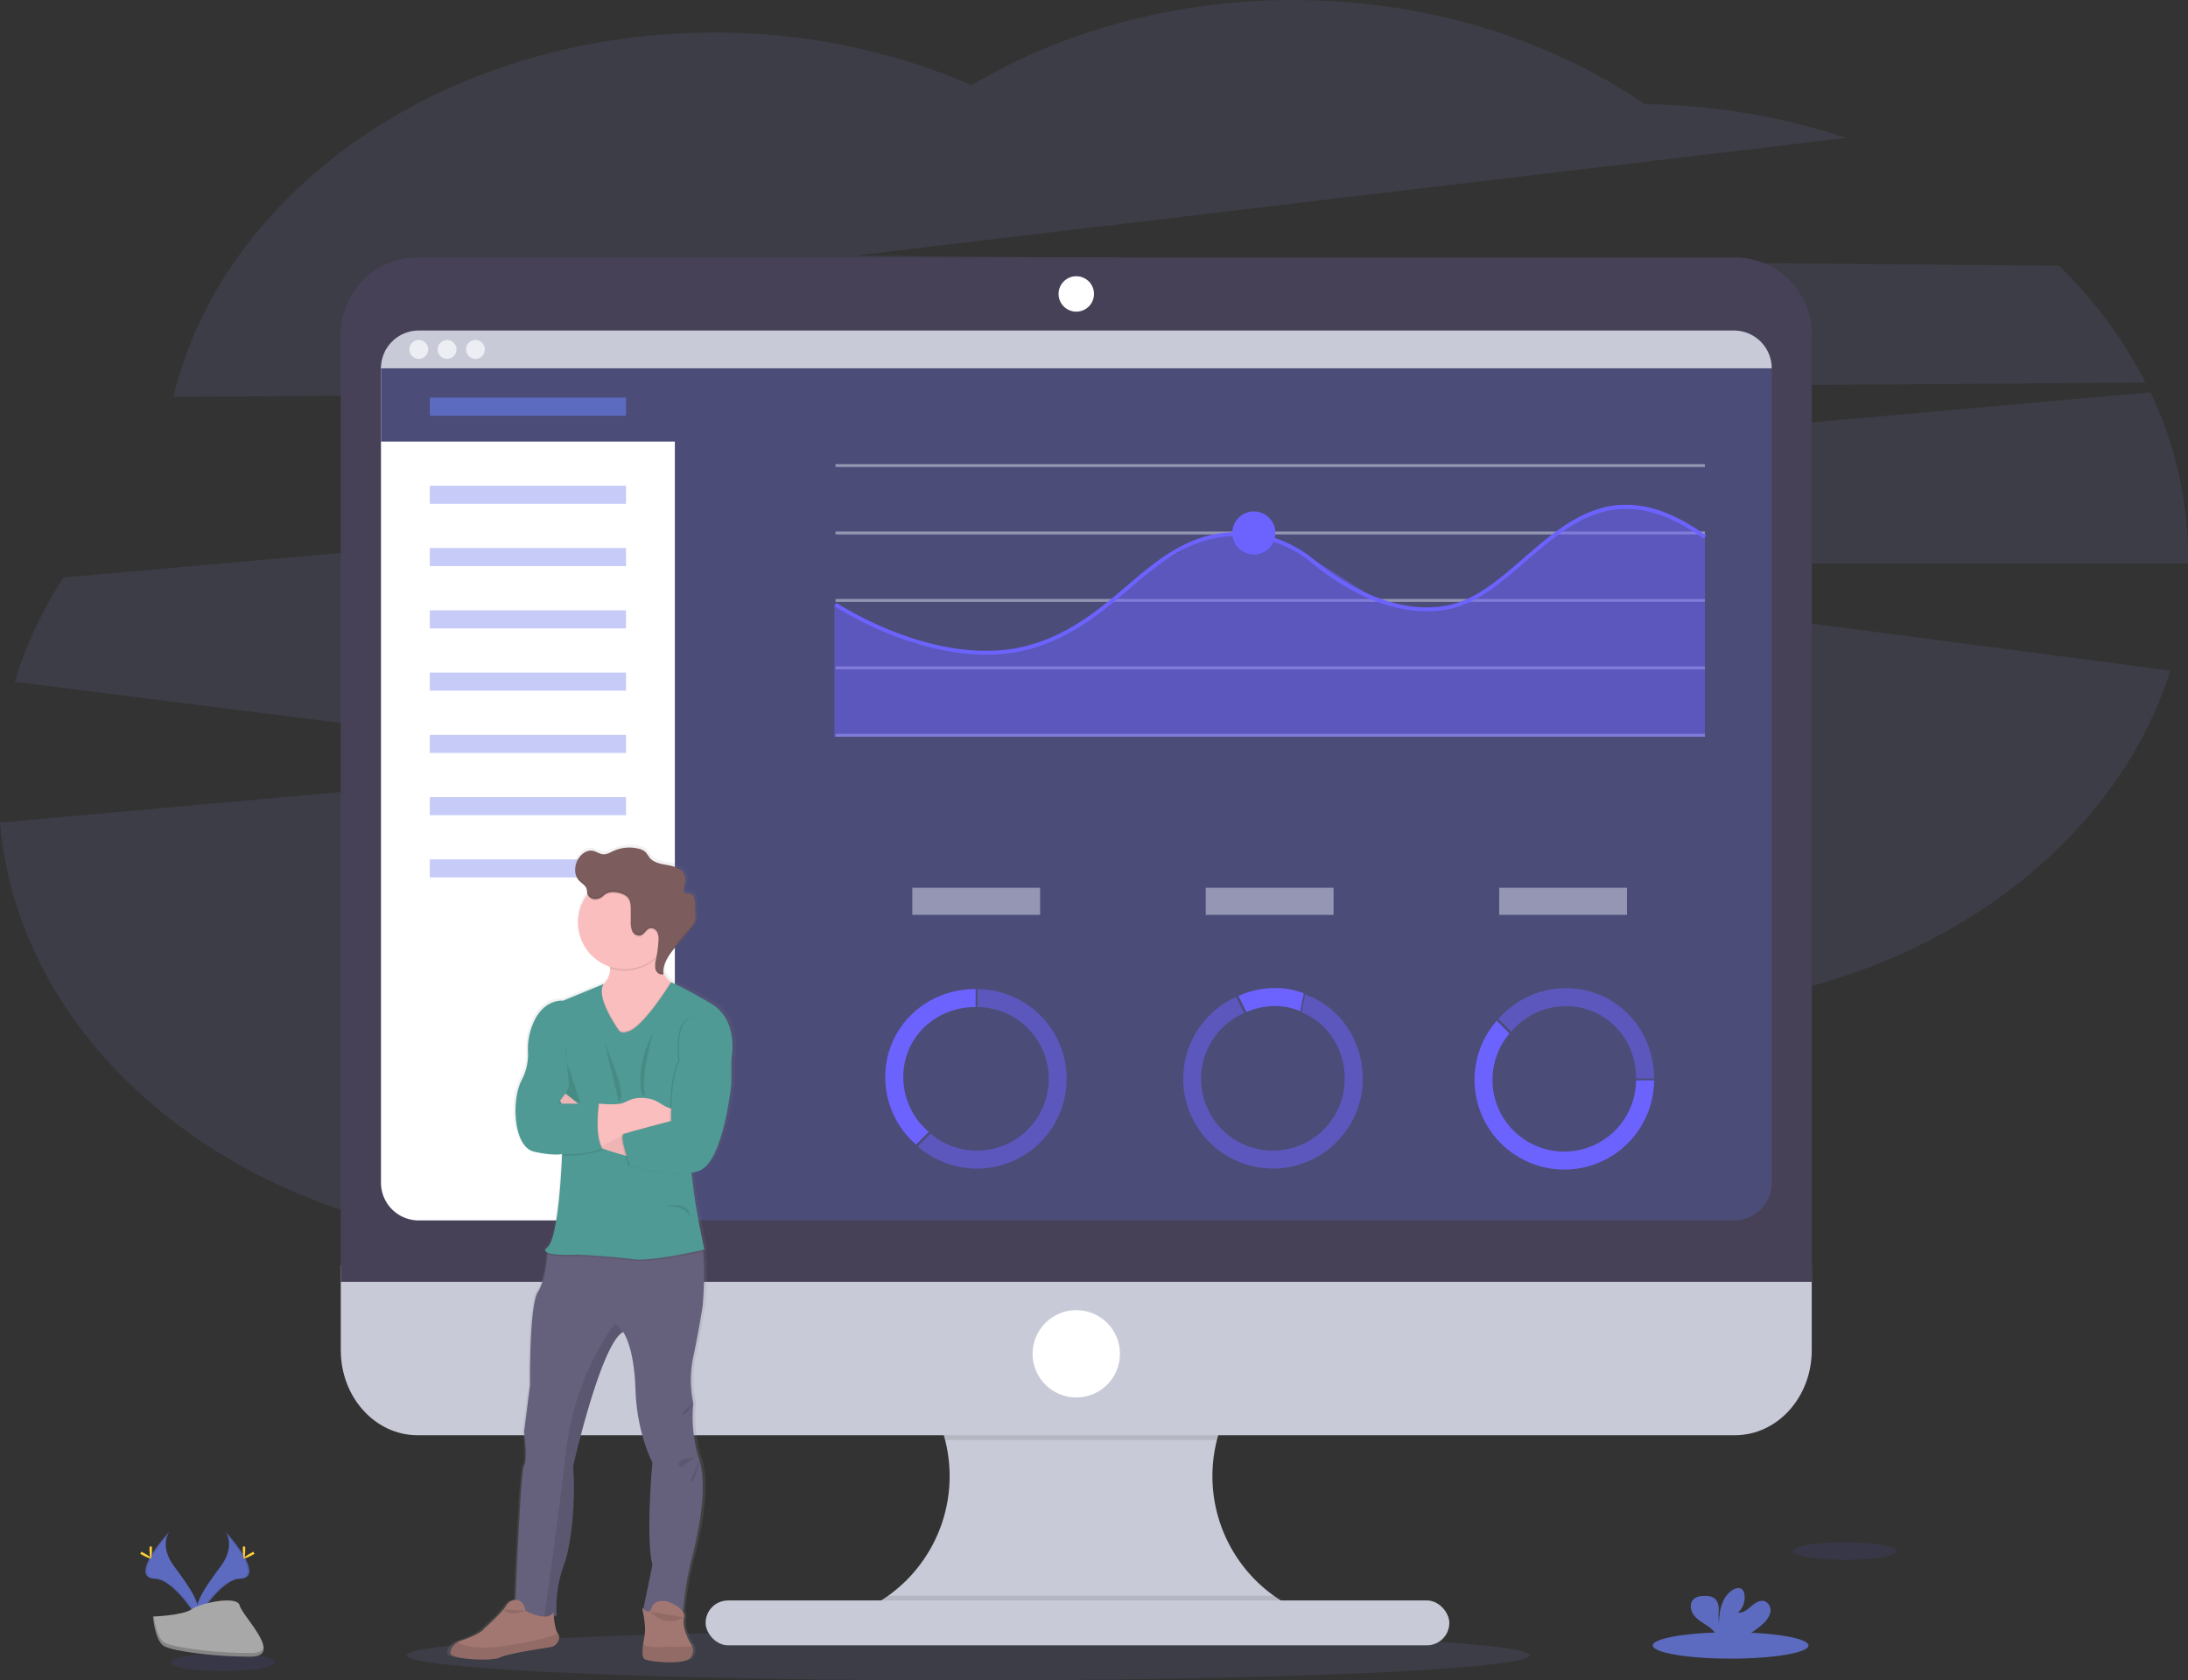 <svg xmlns="http://www.w3.org/2000/svg" xmlns:xlink="http://www.w3.org/1999/xlink" width="812" height="623.76" viewBox="0 0 812 623.76">
  <rect x="0" y="0" width="812" height="623.76" fill="#333333" stroke="none"/>
  <defs>
    <linearGradient id="linear-gradient" x1="0.5" y1="1" x2="0.5" gradientUnits="objectBoundingBox">
      <stop offset="0" stop-color="gray" stop-opacity="0.251"/>
      <stop offset="0.54" stop-color="gray" stop-opacity="0.122"/>
      <stop offset="1" stop-color="gray" stop-opacity="0.102"/>
    </linearGradient>
  </defs>
  <g id="Group_3" data-name="Group 3" transform="translate(0 -0.05)">
    <path id="Path_1" data-name="Path 1" d="M856.484,158a166.148,166.148,0,0,0-32.214-43.388l-446.859-3.722L745.326,67.206A242.442,242.442,0,0,0,670.68,54.689C635.261,30.508,589.739,16,540.084,16c-44.552,0-85.749,11.706-119.335,31.567A239.65,239.65,0,0,0,325.1,28.087c-99.287,0-182.017,58.133-200.578,135.23Z" transform="translate(-60.192 -15.95)" fill="#8e99f3" opacity="0.1"/>
    <path id="Path_2" data-name="Path 2" d="M847,279.692a141.562,141.562,0,0,0-13.926-61.022L58.613,287.4a150.572,150.572,0,0,0-18.144,38.739L280.3,356.358,35,378.39c7.38,87.279,95.881,156.191,203.992,156.191,54.418,0,103.864-17.462,140.5-45.939C416.252,517.659,466.172,535.5,521.18,535.5c81.61,0,152.052-39.285,184.856-96.082,65.808-17.663,116.928-62,134.426-117.467L537.168,282.186H847Z" transform="translate(-35 -72.985)" fill="#8e99f3" opacity="0.1"/>
    <ellipse id="Ellipse_1" data-name="Ellipse 1" cx="208.375" cy="9.298" rx="208.375" ry="9.298" transform="translate(150.903 605.213)" fill="#8e99f3" opacity="0.1"/>
    <path id="Path_3" data-name="Path 3" d="M642.013,809.251v5.619H475.84v-4.563A54.612,54.612,0,0,0,479.6,709.44H640.884a54.612,54.612,0,0,0,1.128,99.811Z" transform="translate(-159.059 -211.095)" fill="#c8cad7"/>
    <path id="Path_4" data-name="Path 4" d="M642.359,709.44a54.691,54.691,0,0,0-30.18,36.209H511.261A54.705,54.705,0,0,0,481.08,709.44Z" transform="translate(-160.534 -211.095)" opacity="0.1"/>
    <path id="Path_5" data-name="Path 5" d="M211,669.6v31.546c0,17.419,12.748,31.539,28.477,31.539H728.417c15.73,0,28.477-14.12,28.477-31.539V669.6Z" transform="translate(-84.529 -199.883)" fill="#c8cad7"/>
    <path id="Path_6" data-name="Path 6" d="M642.013,846.08V851.7H475.84v-4.563a54.609,54.609,0,0,0,12.812-6.827H631.823a54.889,54.889,0,0,0,10.19,5.77Z" transform="translate(-159.059 -247.924)" opacity="0.1"/>
    <rect id="Rectangle_5" data-name="Rectangle 5" width="276.001" height="16.65" rx="8.325" transform="translate(261.866 594.139)" fill="#c8cad7"/>
    <path id="Path_7" data-name="Path 7" d="M756.894,177.434A28.47,28.47,0,0,0,728.417,149H239.5A28.47,28.47,0,0,0,211,177.434v351.8H756.894Z" transform="translate(-84.529 -53.378)" fill="#474157"/>
    <path id="Path_8" data-name="Path 8" d="M747.876,200.76V503.046a14.012,14.012,0,0,1-14.02,14.02H245.78a14.012,14.012,0,0,1-14.02-14.02V200.76a14.02,14.02,0,0,1,14.02-14.02H733.82a14.02,14.02,0,0,1,14.056,14.02Z" transform="translate(-90.371 -63.999)" fill="#4c4c78"/>
    <circle id="Ellipse_2" data-name="Ellipse 2" cx="6.575" cy="6.575" r="6.575" transform="translate(392.85 102.585)" fill="#fff"/>
    <circle id="Ellipse_3" data-name="Ellipse 3" cx="16.211" cy="16.211" r="16.211" transform="translate(383.214 486.366)" fill="#fff"/>
    <path id="Path_9" data-name="Path 9" d="M340.82,196.5V519.813H245.78a14.012,14.012,0,0,1-14.02-14.02V203.506l.51-1.9,1.365-5.1Z" transform="translate(-90.371 -66.746)" fill="#fff"/>
    <path id="Path_10" data-name="Path 10" d="M318.014,187.65v29.1H196.76v-27.2l.51-1.9Z" transform="translate(-55.371 -52.794)" fill="#4c4c78"/>
    <path id="Path_11" data-name="Path 11" d="M747.876,200.762H231.76a14.012,14.012,0,0,1,14.02-14.012H733.82a14.012,14.012,0,0,1,14.055,14.012Z" transform="translate(-90.371 -64.002)" fill="#c8cad7"/>
    <circle id="Ellipse_4" data-name="Ellipse 4" cx="3.507" cy="3.507" r="3.507" transform="translate(151.902 126.248)" fill="#ededf4"/>
    <circle id="Ellipse_5" data-name="Ellipse 5" cx="3.507" cy="3.507" r="3.507" transform="translate(162.414 126.248)" fill="#ededf4"/>
    <circle id="Ellipse_6" data-name="Ellipse 6" cx="3.507" cy="3.507" r="3.507" transform="translate(172.927 126.248)" fill="#ededf4"/>
    <rect id="Rectangle_6" data-name="Rectangle 6" width="72.814" height="6.704" transform="translate(159.511 147.669)" fill="#5c6bc0"/>
    <rect id="Rectangle_7" data-name="Rectangle 7" width="72.814" height="6.704" transform="translate(159.511 180.364)" fill="#8e99f3" opacity="0.5"/>
    <rect id="Rectangle_8" data-name="Rectangle 8" width="72.814" height="6.704" transform="translate(159.511 203.481)" fill="#8e99f3" opacity="0.5"/>
    <rect id="Rectangle_9" data-name="Rectangle 9" width="72.814" height="6.704" transform="translate(159.511 226.598)" fill="#8e99f3" opacity="0.5"/>
    <rect id="Rectangle_10" data-name="Rectangle 10" width="72.814" height="6.704" transform="translate(159.511 249.708)" fill="#8e99f3" opacity="0.5"/>
    <rect id="Rectangle_11" data-name="Rectangle 11" width="72.814" height="6.704" transform="translate(159.511 272.825)" fill="#8e99f3" opacity="0.5"/>
    <rect id="Rectangle_12" data-name="Rectangle 12" width="72.814" height="6.704" transform="translate(159.511 295.941)" fill="#8e99f3" opacity="0.5"/>
    <rect id="Rectangle_13" data-name="Rectangle 13" width="72.814" height="6.704" transform="translate(159.511 319.051)" fill="#8e99f3" opacity="0.5"/>
    <rect id="Rectangle_14" data-name="Rectangle 14" width="322.651" height="1.078" transform="translate(310.062 172.323)" fill="#dce0ed" opacity="0.5"/>
    <rect id="Rectangle_15" data-name="Rectangle 15" width="322.651" height="1.078" transform="translate(310.062 197.352)" fill="#dce0ed" opacity="0.5"/>
    <rect id="Rectangle_16" data-name="Rectangle 16" width="322.651" height="1.078" transform="translate(310.062 222.387)" fill="#dce0ed" opacity="0.5"/>
    <rect id="Rectangle_17" data-name="Rectangle 17" width="322.651" height="1.078" transform="translate(310.062 247.415)" fill="#dce0ed" opacity="0.5"/>
    <rect id="Rectangle_18" data-name="Rectangle 18" width="322.651" height="1.078" transform="translate(310.062 272.444)" fill="#dce0ed" opacity="0.5"/>
    <path id="Path_12" data-name="Path 12" d="M753.994,346.955H430.94V297.732l29.627,14.6,30.662,4.153,26.9-8.113L550.592,283.2l16.326-9.428,11.936-2.3,11.418.611,18.784,9.277,25.524,16.262,20.034,2.58,15.888-5.476,33.666-27.579,17.189-6.13,17.986,2.781,14.652,8.458Z" transform="translate(-121.273 -73.441)" fill="#6c63ff" opacity="0.5"/>
    <path id="Path_13" data-name="Path 13" d="M522.248,332.39c-29.088,0-55.978-17.792-56.308-18.022l.8-1.193c.417.28,41.793,27.658,76.953,13.941,12.834-4.994,21.945-12.776,30.8-20.293,9.219-7.854,17.929-15.277,29.793-18.5a44.57,44.57,0,0,1,39.8,8.939c9.658,7.94,28.9,20.7,49.23,16.88,10.362-1.94,19.1-9.514,28.348-17.526,17.706-15.378,36.073-31.251,67.755-8.458l-.841,1.164c-30.791-22.125-48.691-6.618-65.995,8.379-9.4,8.149-18.281,15.809-29.024,17.857-20.911,3.916-40.557-9.083-50.409-17.181a43.147,43.147,0,0,0-38.5-8.659c-11.562,3.133-20.12,10.448-29.239,18.195-8.918,7.6-18.144,15.457-31.187,20.544A60.275,60.275,0,0,1,522.248,332.39Z" transform="translate(-156.273 -89.329)" fill="#6c63ff"/>
    <circle id="Ellipse_7" data-name="Ellipse 7" cx="7.998" cy="7.998" r="7.998" transform="translate(457.321 189.893)" fill="#6c63ff"/>
    <path id="Path_14" data-name="Path 14" d="M364.873,510.455c-10.93-6.295-15.09-7.854-15.09-7.861l-.223-.158a9.1,9.1,0,0,1-2.759-3.485V498.3c.18-3.334,2.544-6.359,4.793-9q2.874-3.385,5.749-6.762a6.6,6.6,0,0,0,1.48-2.4,5.385,5.385,0,0,0,.158-1.437v-.589c0-1.681-.079-3.363-.137-5.03-.057-1.473-.431-3.32-1.9-3.593-.762-.158-1.768.115-2.156-.539a1.207,1.207,0,0,1-.1-.87v.065a.368.368,0,0,1,0-.079,19.868,19.868,0,0,0,.546-3.456,4.959,4.959,0,0,0-.237-1.746c-.855-2.436-3.78-3.435-6.367-3.895s-5.49-.855-7.114-2.874a23.5,23.5,0,0,0-1.437-1.947,5.663,5.663,0,0,0-2.652-1.308,14.889,14.889,0,0,0-9.615.841c-1.25.56-2.508,1.308-3.88,1.229s-2.644-1.078-4.053-1.315c-2.271-.388-4.448,1.286-5.569,3.262a7.905,7.905,0,0,0-1.028,3.844v.223h0a5.648,5.648,0,0,0,1.48,3.923c.977,1.02,2.436,1.717,2.874,3.054.165.546.129,1.135.273,1.681a.774.774,0,0,0,.065.208l-.079.093a17.081,17.081,0,0,0-3.593,10.506,17.433,17.433,0,0,0,12.216,16.527q0,.248,0,.517a7.43,7.43,0,0,1-2.371,5.785l-15.507,6.223s-9.342-1.107-12.7,12.539a23.108,23.108,0,0,0-.575,6.92A20.315,20.315,0,0,1,292.8,539.27c-3.83,7.5-2.961,24.712,4.872,26.415,7.394,1.61,10.29.941,10.592.862v.3c-.122,3.234-1.293,31.086-5.555,34.492-1.186.927-.963,1.559,0,1.983v.5c-.129,2.041-.79,9.794-3.643,14.214-3.277,5.095-2.9,34.557-2.9,34.557l-2.256,17.383s1.387,10.736,0,12.611c-1.243,1.674-2.874,41.4-3.248,50.006h-.144a4.189,4.189,0,0,0-3.349,2.041c-1.854,2.975-8.249,8.458-8.249,8.458-1.387,1.976-6.532,3.866-9.248,4.757a5.928,5.928,0,0,0-1.049.453,5.519,5.519,0,0,0-2.335,2.458,2.63,2.63,0,0,0-.244,2.048c.719,1.7,15.141,2.874,18.791,1.193,2.874-1.337,14.257-3.1,18.985-3.794a3.9,3.9,0,0,0,3.377-3.377,2.227,2.227,0,0,0-.431-1.689h0c-.905-1.121-1.373-4.182-1.581-6.18a4.2,4.2,0,0,0,1.064-.632,45.336,45.336,0,0,1,2.608-18.238c3.478-9.2,4.527-26.243,3.658-37.323,0,0,10.613-45.68,18.971-49.942h0c.129.158,4.182,5.361,4.7,21.471.517,16.362,6.431,27.1,6.431,27.1s-2.608,27.78,0,38.178l-3.428,16.377a5.329,5.329,0,0,1-.41-.374s.1.46.244,1.186l-.072.345.144.036a31.694,31.694,0,0,1,.719,7.718c-.137,1.2-.467,2.831-.719,4.441-.359,2.522-.46,4.973.869,5.5,2.156.877,14.968,2.077,17.145-.719a4.031,4.031,0,0,0,.632-4.211,4.313,4.313,0,0,0-.632-1.071s-3.4-5.555-2.436-9.471a2.875,2.875,0,0,0-.41-2.242,115.744,115.744,0,0,1,2.982-18.388c2.156-8.2,6.769-26.178,3.392-38.006h0c-.129-.46-.273-.92-.431-1.365a51.02,51.02,0,0,1-1.919-19.941,40.536,40.536,0,0,1,0-17.383c2.07-9.536,3.528-18.877,3.528-18.877s1.15-12.611.144-20.343l-.065-.5.546-.122s-2.953-13.121-4-21.471c-.244-1.976-.568-4.47-.92-7.135a18.845,18.845,0,0,0,2.838-.719c9.4-3.241,12.353-32.559,12.353-32.559v-9.3S375.838,516.786,364.873,510.455ZM294.861,736.809l-.46-.244h0Z" transform="translate(-99.988 -138.761)" fill="url(#linear-gradient)"/>
    <path id="Path_15" data-name="Path 15" d="M369.122,735.975c4.074,11.72-.719,30.741-2.874,39.235a119.075,119.075,0,0,0-2.874,18.683,39.524,39.524,0,0,1-14.947-.345l3.593-17.49c-2.544-10.362,0-38.049,0-38.049S346.271,727.3,345.739,711c-.5-16.046-4.455-21.234-4.585-21.4h0c-8.213,4.268-18.547,49.776-18.547,49.776.848,11.037-.172,28.025-3.593,37.2a46.025,46.025,0,0,0-2.551,18.173,5.606,5.606,0,0,1-4.62.884c-4.85-.783-10.664-4.965-10.664-4.965s1.868-49.582,3.226-51.465,0-12.568,0-12.568l2.206-17.325s-.338-29.383,2.874-34.492c2.788-4.4,3.428-12.137,3.557-14.163v-.5l4.915-5.885s47.563-3.593,51.127,0c.877.877,1.437,2.874,1.739,5.375.977,7.7-.144,20.271-.144,20.271s-1.437,9.342-3.464,18.848a41.247,41.247,0,0,0,0,17.325,51.739,51.739,0,0,0,1.9,19.89Z" transform="translate(-109.907 -195.118)" fill="#65617d"/>
    <path id="Path_16" data-name="Path 16" d="M384.574,864.016c-2.12,2.8-14.6,1.617-16.729.719-1.3-.539-1.2-2.975-.848-5.49.223-1.6.546-3.234.675-4.419.345-3.061-1.013-9.263-1.013-9.263s2.8,2.975,3.478,0a3.234,3.234,0,0,1,2.422-2.3,6.353,6.353,0,0,1,4.412.273c2.206.956,5.885,3,5.224,5.749-.934,3.9,2.379,9.435,2.379,9.435a4.258,4.258,0,0,1,.618,1.071,4.074,4.074,0,0,1-.618,4.225Z" transform="translate(-128.334 -248.679)" fill="#a27772"/>
    <path id="Path_17" data-name="Path 17" d="M384.617,870.381c-2.12,2.8-14.6,1.617-16.729.719-1.3-.539-1.2-2.975-.848-5.49,1.336.625,3.593,1.15,7.416.8a20.767,20.767,0,0,1,2.673-.086,61.1,61.1,0,0,0,8.106-.158,4.074,4.074,0,0,1-.618,4.218Z" transform="translate(-128.377 -255.044)" opacity="0.1"/>
    <path id="Path_18" data-name="Path 18" d="M326.784,752.559c.848,11.037-.172,28.025-3.593,37.2a46.025,46.025,0,0,0-2.551,18.173,5.606,5.606,0,0,1-4.62.884c1.028-7.186,5.389-38.035,8.192-62.416A102.06,102.06,0,0,1,342.3,699.52l2.975,3.269C337.118,707.051,326.784,752.559,326.784,752.559Z" transform="translate(-114.084 -208.304)" opacity="0.1"/>
    <path id="Path_19" data-name="Path 19" d="M370.943,516.919l-2.077,10.19-10.154,17.074-12.525-5.353s-17.03-17.835-6.331-20.379a9.436,9.436,0,0,0,3.557-1.581,7.369,7.369,0,0,0,2.774-6.144,18.892,18.892,0,0,0-1.739-7.308l21.91-6.877a34.866,34.866,0,0,0-1.574,8.874c-.165,5.964,2.048,8.911,3.866,10.312a6.511,6.511,0,0,0,2.292,1.193Z" transform="translate(-119.798 -151.182)" fill="#fbbebe"/>
    <path id="Path_20" data-name="Path 20" d="M369.54,496.54a34.869,34.869,0,0,0-1.574,8.874,17.318,17.318,0,0,1-18.6,5.31,18.892,18.892,0,0,0-1.739-7.308Z" transform="translate(-122.979 -151.182)" opacity="0.1"/>
    <path id="Path_21" data-name="Path 21" d="M368.04,485.855a17.282,17.282,0,1,1-5.062-12.263A17.325,17.325,0,0,1,368.04,485.855Z" transform="translate(-118.972 -143.299)" fill="#fbbebe"/>
    <path id="Path_22" data-name="Path 22" d="M370.943,524.433l-2.077,10.19L358.713,551.7l-12.525-5.354s-17.03-17.835-6.331-20.379a9.435,9.435,0,0,0,3.557-1.581c-1.933,5.31,6.043,16.355,6.043,16.355.927,1.365,3.061.51,3.061.51,5.131-.776,14.594-15.55,16.132-18.008A6.508,6.508,0,0,0,370.943,524.433Z" transform="translate(-119.798 -158.695)" opacity="0.1"/>
    <path id="Path_23" data-name="Path 23" d="M375.513,659.671c-3.018.719-19.7,4.376-26.027,3.456-6.963-1.02-20.508-1.7-20.508-1.7s-8.623.46-11.267-.719v-.5l4.915-5.885s47.563-3.593,51.127,0C374.687,655.173,375.19,657.163,375.513,659.671Z" transform="translate(-114.559 -195.135)" opacity="0.1"/>
    <path id="Path_24" data-name="Path 24" d="M339.589,541.3s-8.961-12.41-5.583-17.246l-15.141,6.209s-9.112-1.107-12.4,12.489a23.715,23.715,0,0,0-.568,6.906,20.545,20.545,0,0,1-2.493,10.326c-3.737,7.473-2.874,24.633,4.757,26.329s10.362.848,10.362.848-1.02,31.086-5.432,34.65,11.26,2.716,11.26,2.716,13.538.719,20.5,1.7,26.494-3.593,26.494-3.593-2.874-13.078-3.909-21.4S364.05,575.2,364.05,575.2l17.325-23.469s3.054-14.185-7.646-20.465S359,523.43,359,523.43s-10.779,17.512-16.355,18.36C342.643,541.8,340.516,542.667,339.589,541.3Z" transform="translate(-109.93 -158.749)" fill="#4f9a94"/>
    <path id="Path_25" data-name="Path 25" d="M325.812,555.16s-.165,5.6.855,7.811,4.75,14.436,4.75,14.436H322.93s4.585-4.922,4.247-7.3S325.812,555.16,325.812,555.16Z" transform="translate(-116.028 -167.678)" opacity="0.1"/>
    <path id="Path_26" data-name="Path 26" d="M351.329,604.677s-18.755-4.585-20.5-8.487-6.568-12.654-6.568-12.654l1.976-2.666,9.126,7.186s10.872,8.623,15.967,9.514S351.329,604.677,351.329,604.677Z" transform="translate(-116.402 -174.913)" fill="#fbbebe"/>
    <path id="Path_27" data-name="Path 27" d="M351.329,604.677s-18.755-4.585-20.5-8.487-6.568-12.654-6.568-12.654l1.976-2.666,9.126,7.186s10.872,8.623,15.967,9.514S351.329,604.677,351.329,604.677Z" transform="translate(-116.402 -174.913)" opacity="0.05"/>
    <path id="Path_28" data-name="Path 28" d="M371.228,583.248v10.175H369.59A47.6,47.6,0,0,0,346.5,599.4l-3.061,1.7-.826.46L337.34,589.7l4.929-4.419h.252c1.207.115,6.417.546,8.623-.194s4.707-2.975,10.879-1.394c3.047.776,5.641,4.189,8.623,3.126Z" transform="translate(-120.083 -175.552)" fill="#fbbebe"/>
    <path id="Path_29" data-name="Path 29" d="M392.825,552.995l3.4,3.823v9.255s-2.874,29.218-12.058,32.444-25.546-1.868-25.546-1.868-4.232-11.21-2.256-11.893,17.49-4.771,17.49-4.771-.223-17.138,3.176-22.233c0,0-2.206-15.967,5.432-16.3S392.825,552.995,392.825,552.995Z" transform="translate(-125.289 -163.817)" opacity="0.1"/>
    <path id="Path_30" data-name="Path 30" d="M393.515,552.995l3.4,3.823v9.255s-2.874,29.218-12.065,32.444-25.539-1.868-25.539-1.868-4.232-11.21-2.256-11.893,17.483-4.771,17.483-4.771-.216-17.138,3.183-22.233c0,0-2.213-15.967,5.432-16.3S393.515,552.995,393.515,552.995Z" transform="translate(-125.483 -163.817)" fill="#4f9a94"/>
    <path id="Path_31" data-name="Path 31" d="M364.68,493.2a6.69,6.69,0,0,0-.388-3.305,2.537,2.537,0,0,0-2.688-1.552c-1.437.338-2.084,2.228-3.507,2.68a2.784,2.784,0,0,1-3.09-1.588,8.12,8.12,0,0,1-.589-3.694v-4.261c0-1.545-.05-3.212-1.006-4.427-1.186-1.509-3.967-2.156-5.821-2.105a4.937,4.937,0,0,0-3.327,1.337,4.311,4.311,0,0,1-3.5,1.25,3.025,3.025,0,0,1-2.436-2.113.173.173,0,0,1,0-.057A17.325,17.325,0,1,1,364.1,498.363,47.98,47.98,0,0,0,364.68,493.2Z" transform="translate(-120.361 -143.289)" opacity="0.1"/>
    <path id="Path_32" data-name="Path 32" d="M339,472.9a3.047,3.047,0,0,1-2.443-2.113c-.137-.546-.1-1.135-.266-1.674-.4-1.337-1.818-2.034-2.774-3.047-1.911-2.026-1.789-5.368-.438-7.811,1.1-1.969,3.219-3.629,5.44-3.248,1.372.244,2.558,1.222,3.952,1.308s2.565-.661,3.787-1.222a14.257,14.257,0,0,1,9.385-.834,5.432,5.432,0,0,1,2.587,1.3,21.982,21.982,0,0,1,1.38,1.94c1.581,2.019,4.419,2.414,6.942,2.874s5.382,1.437,6.209,3.888c.553,1.61,0,3.356-.295,5.03a1.437,1.437,0,0,0,.065,1.042c.4.654,1.38.381,2.156.532,1.437.3,1.8,2.156,1.847,3.593q.1,2.5.137,5.03a6.468,6.468,0,0,1-.144,1.861,6.589,6.589,0,0,1-1.437,2.335l-5.612,6.74c-2.486,2.989-5.124,6.467-4.628,10.326-1.178.525-2.573-.489-2.961-1.725a7.614,7.614,0,0,1,.187-3.823,46.97,46.97,0,0,0,.884-6.632,6.712,6.712,0,0,0-.388-3.313,2.544,2.544,0,0,0-2.695-1.552c-1.437.338-2.077,2.228-3.5,2.68a2.775,2.775,0,0,1-3.09-1.588,8.214,8.214,0,0,1-.589-3.694v-4.261c0-1.545-.05-3.212-1.006-4.426-1.178-1.509-3.967-2.156-5.821-2.105a4.937,4.937,0,0,0-3.327,1.337A4.312,4.312,0,0,1,339,472.9Z" transform="translate(-118.6 -139.16)" fill="#7c5c5c"/>
    <path id="Path_33" data-name="Path 33" d="M347.15,554.57l5.325,21.845S356.664,576.393,347.15,554.57Z" transform="translate(-122.844 -167.512)" opacity="0.1"/>
    <path id="Path_34" data-name="Path 34" d="M370.54,549.48s-6.97,11.411-4.247,23.2l1.293.093S365.272,567.315,370.54,549.48Z" transform="translate(-128.053 -166.08)" opacity="0.1"/>
    <path id="Path_35" data-name="Path 35" d="M378.59,639.072s8.551-2.831,9.176,3.737C387.766,642.809,386.15,638.3,378.59,639.072Z" transform="translate(-131.692 -191.122)" opacity="0.1"/>
    <path id="Path_36" data-name="Path 36" d="M338.479,586.83s-1.7,11.893,1.358,16.65a37.325,37.325,0,0,1-14.947,2.034l-1.02-18.683Z" transform="translate(-116.293 -176.591)" opacity="0.1"/>
    <path id="Path_37" data-name="Path 37" d="M343.434,601.936l-.826.46-5.267-11.857,4.929-4.419h.252C342.442,586.695,341.07,596.906,343.434,601.936Z" transform="translate(-120.083 -176.391)" opacity="0.1"/>
    <path id="Path_38" data-name="Path 38" d="M336.551,586.12s-1.7,11.893,1.358,16.65a37.325,37.325,0,0,1-14.947,2.034L317.02,586.12Z" transform="translate(-114.365 -176.391)" fill="#4f9a94"/>
    <path id="Path_39" data-name="Path 39" d="M307.979,856.642a3.837,3.837,0,0,1-3.3,3.363c-4.606.719-15.723,2.443-18.525,3.78-3.593,1.7-17.663.51-18.345-1.186a2.694,2.694,0,0,1,.244-2.048,5.6,5.6,0,0,1,3.3-2.874c2.659-.891,7.674-2.766,9.025-4.735,0,0,6.252-5.476,8.034-8.429a4.067,4.067,0,0,1,3.27-2.034c1.487-.072,3.14.683,3.823,3.938,0,0,8.149,4.649,10.355.575,0,0,.338,6.259,1.689,7.976h0A2.249,2.249,0,0,1,307.979,856.642Z" transform="translate(-100.488 -248.533)" fill="#a27772"/>
    <path id="Path_40" data-name="Path 40" d="M307.979,861.526a3.837,3.837,0,0,1-3.3,3.363c-4.606.719-15.723,2.443-18.525,3.78-3.593,1.7-17.663.51-18.345-1.186a2.7,2.7,0,0,1,.244-2.048,5.439,5.439,0,0,1,2.278-2.443c2.3,1.523,7.4,3.018,18.626,1.265,10.707-1.674,16-3.313,18.59-4.426h0A2.249,2.249,0,0,1,307.979,861.526Z" transform="translate(-100.488 -253.417)" opacity="0.1"/>
    <g id="Group_1" data-name="Group 1" transform="translate(213.462 322.709)" opacity="0.1">
      <path id="Path_41" data-name="Path 41" d="M388.231,474.128a.361.361,0,0,0,0-.086,15.486,15.486,0,0,0,.525-3.852,24.346,24.346,0,0,1-.525,3.09A1.883,1.883,0,0,0,388.231,474.128Z" transform="translate(-347.854 -466.475)"/>
      <path id="Path_42" data-name="Path 42" d="M362.528,488.568a5.031,5.031,0,0,1,.417,1.94,5.828,5.828,0,0,0-.417-2.7,2.551,2.551,0,0,0-2.695-1.559c-1.437.338-2.077,2.235-3.5,2.688a2.789,2.789,0,0,1-3.09-1.6,8.026,8.026,0,0,1-.589-3.694v-4.254c0-1.545-.05-3.212-1.006-4.427-1.186-1.516-3.967-2.156-5.828-2.113a4.907,4.907,0,0,0-3.32,1.344,4.311,4.311,0,0,1-3.5,1.243,3.011,3.011,0,0,1-2.443-2.113c-.144-.546-.1-1.128-.266-1.674-.4-1.337-1.818-2.026-2.774-3.04a5.59,5.59,0,0,1-1.437-3.593,5.813,5.813,0,0,0,1.437,4.355c.956,1.013,2.379,1.71,2.774,3.047.165.539.122,1.128.266,1.674A3.04,3.04,0,0,0,339,476.208a4.312,4.312,0,0,0,3.5-1.25,4.98,4.98,0,0,1,3.313-1.329c1.861-.057,4.642.6,5.828,2.113.956,1.214,1,2.874,1.006,4.426v4.254a8.041,8.041,0,0,0,.589,3.7,2.784,2.784,0,0,0,3.09,1.588c1.437-.453,2.048-2.343,3.5-2.687A2.565,2.565,0,0,1,362.528,488.568Z" transform="translate(-332.06 -465.02)"/>
      <path id="Path_43" data-name="Path 43" d="M389.294,490.849a6.682,6.682,0,0,1-1.437,2.343q-2.817,3.363-5.612,6.733c-2.357,2.838-4.858,6.122-4.678,9.744.172-3.32,2.486-6.338,4.678-8.975l5.612-6.74a6.654,6.654,0,0,0,1.437-2.335,6.466,6.466,0,0,0,.144-1.868A4.661,4.661,0,0,1,389.294,490.849Z" transform="translate(-344.863 -471.979)"/>
      <path id="Path_44" data-name="Path 44" d="M373.436,515.533a4.009,4.009,0,0,1-.172-.913,4.548,4.548,0,0,0,.172,1.674c.381,1.236,1.782,2.249,2.961,1.725,0-.252-.05-.5-.057-.719C375.175,517.767,373.788,516.74,373.436,515.533Z" transform="translate(-343.651 -478.978)"/>
    </g>
    <path id="Path_45" data-name="Path 45" d="M295,847.42s1.775,3.119,8.213.366" transform="translate(-108.168 -249.925)" opacity="0.1"/>
    <path id="Path_46" data-name="Path 46" d="M370.65,848.46s5.555,6.532,12.547,2.156" transform="translate(-129.457 -250.218)" opacity="0.1"/>
    <path id="Path_47" data-name="Path 47" d="M391.541,740.94s-3.923,2.45-4.053,3.852,2.026-1.02,2.026-1.02Z" transform="translate(-134.194 -219.96)" opacity="0.1"/>
    <path id="Path_48" data-name="Path 48" d="M392.524,767.08a8.141,8.141,0,0,1-4.829,1.883c-2.932.129-2.687,3.952-.769,2.8A48.235,48.235,0,0,0,392.524,767.08Z" transform="translate(-133.632 -227.316)" opacity="0.1"/>
    <path id="Path_49" data-name="Path 49" d="M394.983,770.49s-1.883,9.241-3.413,7.459" transform="translate(-135.344 -228.276)" opacity="0.1"/>
    <g id="Group_2" data-name="Group 2" transform="translate(338.575 329.593)" opacity="0.5">
      <rect id="Rectangle_19" data-name="Rectangle 19" width="47.427" height="10.06" fill="#dce0ed"/>
      <rect id="Rectangle_20" data-name="Rectangle 20" width="47.427" height="10.06" transform="translate(108.901)" fill="#dce0ed"/>
      <rect id="Rectangle_21" data-name="Rectangle 21" width="47.427" height="10.06" transform="translate(217.803)" fill="#dce0ed"/>
    </g>
    <ellipse id="Ellipse_8" data-name="Ellipse 8" cx="19.351" cy="3.27" rx="19.351" ry="3.27" transform="translate(665.265 572.539)" fill="#6c63ff" opacity="0.1"/>
    <ellipse id="Ellipse_9" data-name="Ellipse 9" cx="19.351" cy="3.27" rx="19.351" ry="3.27" transform="translate(63.444 613.821)" fill="#6c63ff" opacity="0.1"/>
    <ellipse id="Ellipse_10" data-name="Ellipse 10" cx="28.894" cy="4.886" rx="28.894" ry="4.886" transform="translate(613.369 605.96)" fill="#5c6bc0"/>
    <path id="Path_50" data-name="Path 50" d="M934.946,849.674a8.365,8.365,0,0,0,2.752-4.161,3.691,3.691,0,0,0-1.919-4.232c-1.768-.675-3.658.546-5.095,1.789s-3.068,2.644-4.944,2.386a7.545,7.545,0,0,0,2.328-7.049,2.932,2.932,0,0,0-.647-1.437c-.984-1.049-2.759-.6-3.938.223-3.737,2.63-4.779,7.7-4.8,12.273a23.069,23.069,0,0,1-.065-5.03c-.007-1.667-.474-3.593-1.9-4.477a5.748,5.748,0,0,0-2.874-.675c-1.681-.065-3.557.1-4.7,1.329-1.437,1.531-1.056,4.089.18,5.749s3.133,2.731,4.865,3.895a10.873,10.873,0,0,1,3.478,3.313,3.458,3.458,0,0,1,.251.6h10.534A29.544,29.544,0,0,0,934.946,849.674Z" transform="translate(-280.739 -246.811)" fill="#5c6bc0"/>
    <path id="Path_51" data-name="Path 51" d="M147.194,807.19s3.952,5.167-1.818,12.935-10.527,14.372-8.623,19.236c0,0,8.709-14.479,15.809-14.681S154.991,815.9,147.194,807.19Z" transform="translate(-63.515 -238.604)" fill="#5c6bc0"/>
    <path id="Path_52" data-name="Path 52" d="M147.285,807.19a6.469,6.469,0,0,1,.812,1.624c6.913,8.12,10.592,15.7,3.945,15.888-6.187.18-13.61,11.246-15.392,14.041a6.637,6.637,0,0,0,.208.64s8.709-14.479,15.809-14.681S155.082,815.9,147.285,807.19Z" transform="translate(-63.606 -238.604)" opacity="0.1"/>
    <path id="Path_53" data-name="Path 53" d="M161.305,815.889c0,1.818-.2,3.291-.453,3.291s-.453-1.437-.453-3.291.251-.963.5-.963S161.305,814.071,161.305,815.889Z" transform="translate(-70.29 -240.72)" fill="#ffd037"/>
    <path id="Path_54" data-name="Path 54" d="M163.951,818.881c-1.6.869-2.989,1.394-3.1,1.171s1.071-1.107,2.666-1.976.97-.237,1.085,0S165.547,818.011,163.951,818.881Z" transform="translate(-70.413 -241.542)" fill="#ffd037"/>
    <path id="Path_55" data-name="Path 55" d="M118.966,807.19s-3.952,5.167,1.818,12.935,10.527,14.372,8.623,19.236c0,0-8.7-14.479-15.809-14.681S111.169,815.9,118.966,807.19Z" transform="translate(-56.133 -238.604)" fill="#5c6bc0"/>
    <path id="Path_56" data-name="Path 56" d="M118.96,807.19a6.469,6.469,0,0,0-.812,1.624c-6.913,8.12-10.592,15.7-3.945,15.888,6.187.18,13.61,11.246,15.392,14.041a5.143,5.143,0,0,1-.216.64s-8.7-14.479-15.809-14.681S111.163,815.9,118.96,807.19Z" transform="translate(-56.127 -238.604)" opacity="0.1"/>
    <path id="Path_57" data-name="Path 57" d="M112.22,815.889c0,1.818.208,3.291.46,3.291s.453-1.437.453-3.291-.252-.963-.5-.963S112.22,814.071,112.22,815.889Z" transform="translate(-56.731 -240.72)" fill="#ffd037"/>
    <path id="Path_58" data-name="Path 58" d="M108.339,818.881c1.6.869,2.982,1.394,3.1,1.171s-1.071-1.107-2.666-1.976-.97-.237-1.092,0S106.744,818.011,108.339,818.881Z" transform="translate(-55.365 -241.542)" fill="#ffd037"/>
    <path id="Path_59" data-name="Path 59" d="M114,848.713s11.037-.345,14.372-2.709,16.98-5.2,17.807-1.4,16.585,18.892,4.125,18.992-28.952-1.94-32.272-3.959S114,848.713,114,848.713Z" transform="translate(-57.232 -248.61)" fill="#a8a8a8"/>
    <path id="Path_60" data-name="Path 60" d="M150.488,864.6c-12.46.1-28.959-1.94-32.279-3.959-2.522-1.545-3.535-7.071-3.866-9.615h-.374s.719,8.9,4.024,10.922,19.811,4.06,32.272,3.959c3.593,0,4.836-1.308,4.771-3.2C154.534,863.871,153.162,864.583,150.488,864.6Z" transform="translate(-57.223 -250.941)" opacity="0.2"/>
    <path id="Path_61" data-name="Path 61" d="M498.883,559.582c0-14.688,11.95-25.97,26.645-25.97h.208V526.93h-.208c-18.381,0-33.328,14.278-33.328,32.652a33.244,33.244,0,0,0,11.421,25.081l4.733-4.738A26.587,26.587,0,0,1,498.883,559.582Z" transform="translate(-163.663 -159.734)" fill="#6c63ff"/>
    <path id="Path_62" data-name="Path 62" d="M531.132,526.94v6.683A26.638,26.638,0,1,1,513.75,580.6L509,585.332a33.314,33.314,0,1,0,22.118-58.392Z" transform="translate(-168.391 -159.737)" fill="#6c63ff" opacity="0.5"/>
    <path id="Path_63" data-name="Path 63" d="M833.979,533.143c14.688,0,25.97,11.95,25.97,26.645V560h6.683v-.208c0-18.374-14.278-33.328-32.652-33.328A33.227,33.227,0,0,0,808.9,537.878l4.736,4.736a26.587,26.587,0,0,1,20.343-9.471Z" transform="translate(-252.788 -159.602)" fill="#6c63ff" opacity="0.5"/>
    <path id="Path_64" data-name="Path 64" d="M863.146,565.4h-6.683a26.638,26.638,0,1,1-46.974-17.383l-4.714-4.735A33.314,33.314,0,1,0,863.167,565.4Z" transform="translate(-249.31 -164.335)" fill="#6c63ff"/>
    <path id="Path_65" data-name="Path 65" d="M691.291,529.66l-1.329,6.654c9.78,3.945,16.032,13.531,16.032,24.7a26.638,26.638,0,1,1-37.316-24.4l-2.961-6a33.314,33.314,0,1,0,46.988,30.4C712.705,546.6,704.168,534.295,691.291,529.66Z" transform="translate(-206.966 -160.502)" fill="#6c63ff" opacity="0.5"/>
    <path id="Path_66" data-name="Path 66" d="M688.243,533.073A23.267,23.267,0,0,1,697.52,535l1.329-6.647a29.389,29.389,0,0,0-10.606-1.962,33.177,33.177,0,0,0-13.654,2.939l2.99,5.985A26.364,26.364,0,0,1,688.243,533.073Z" transform="translate(-214.991 -159.582)" fill="#6c63ff"/>
  </g>
</svg>
